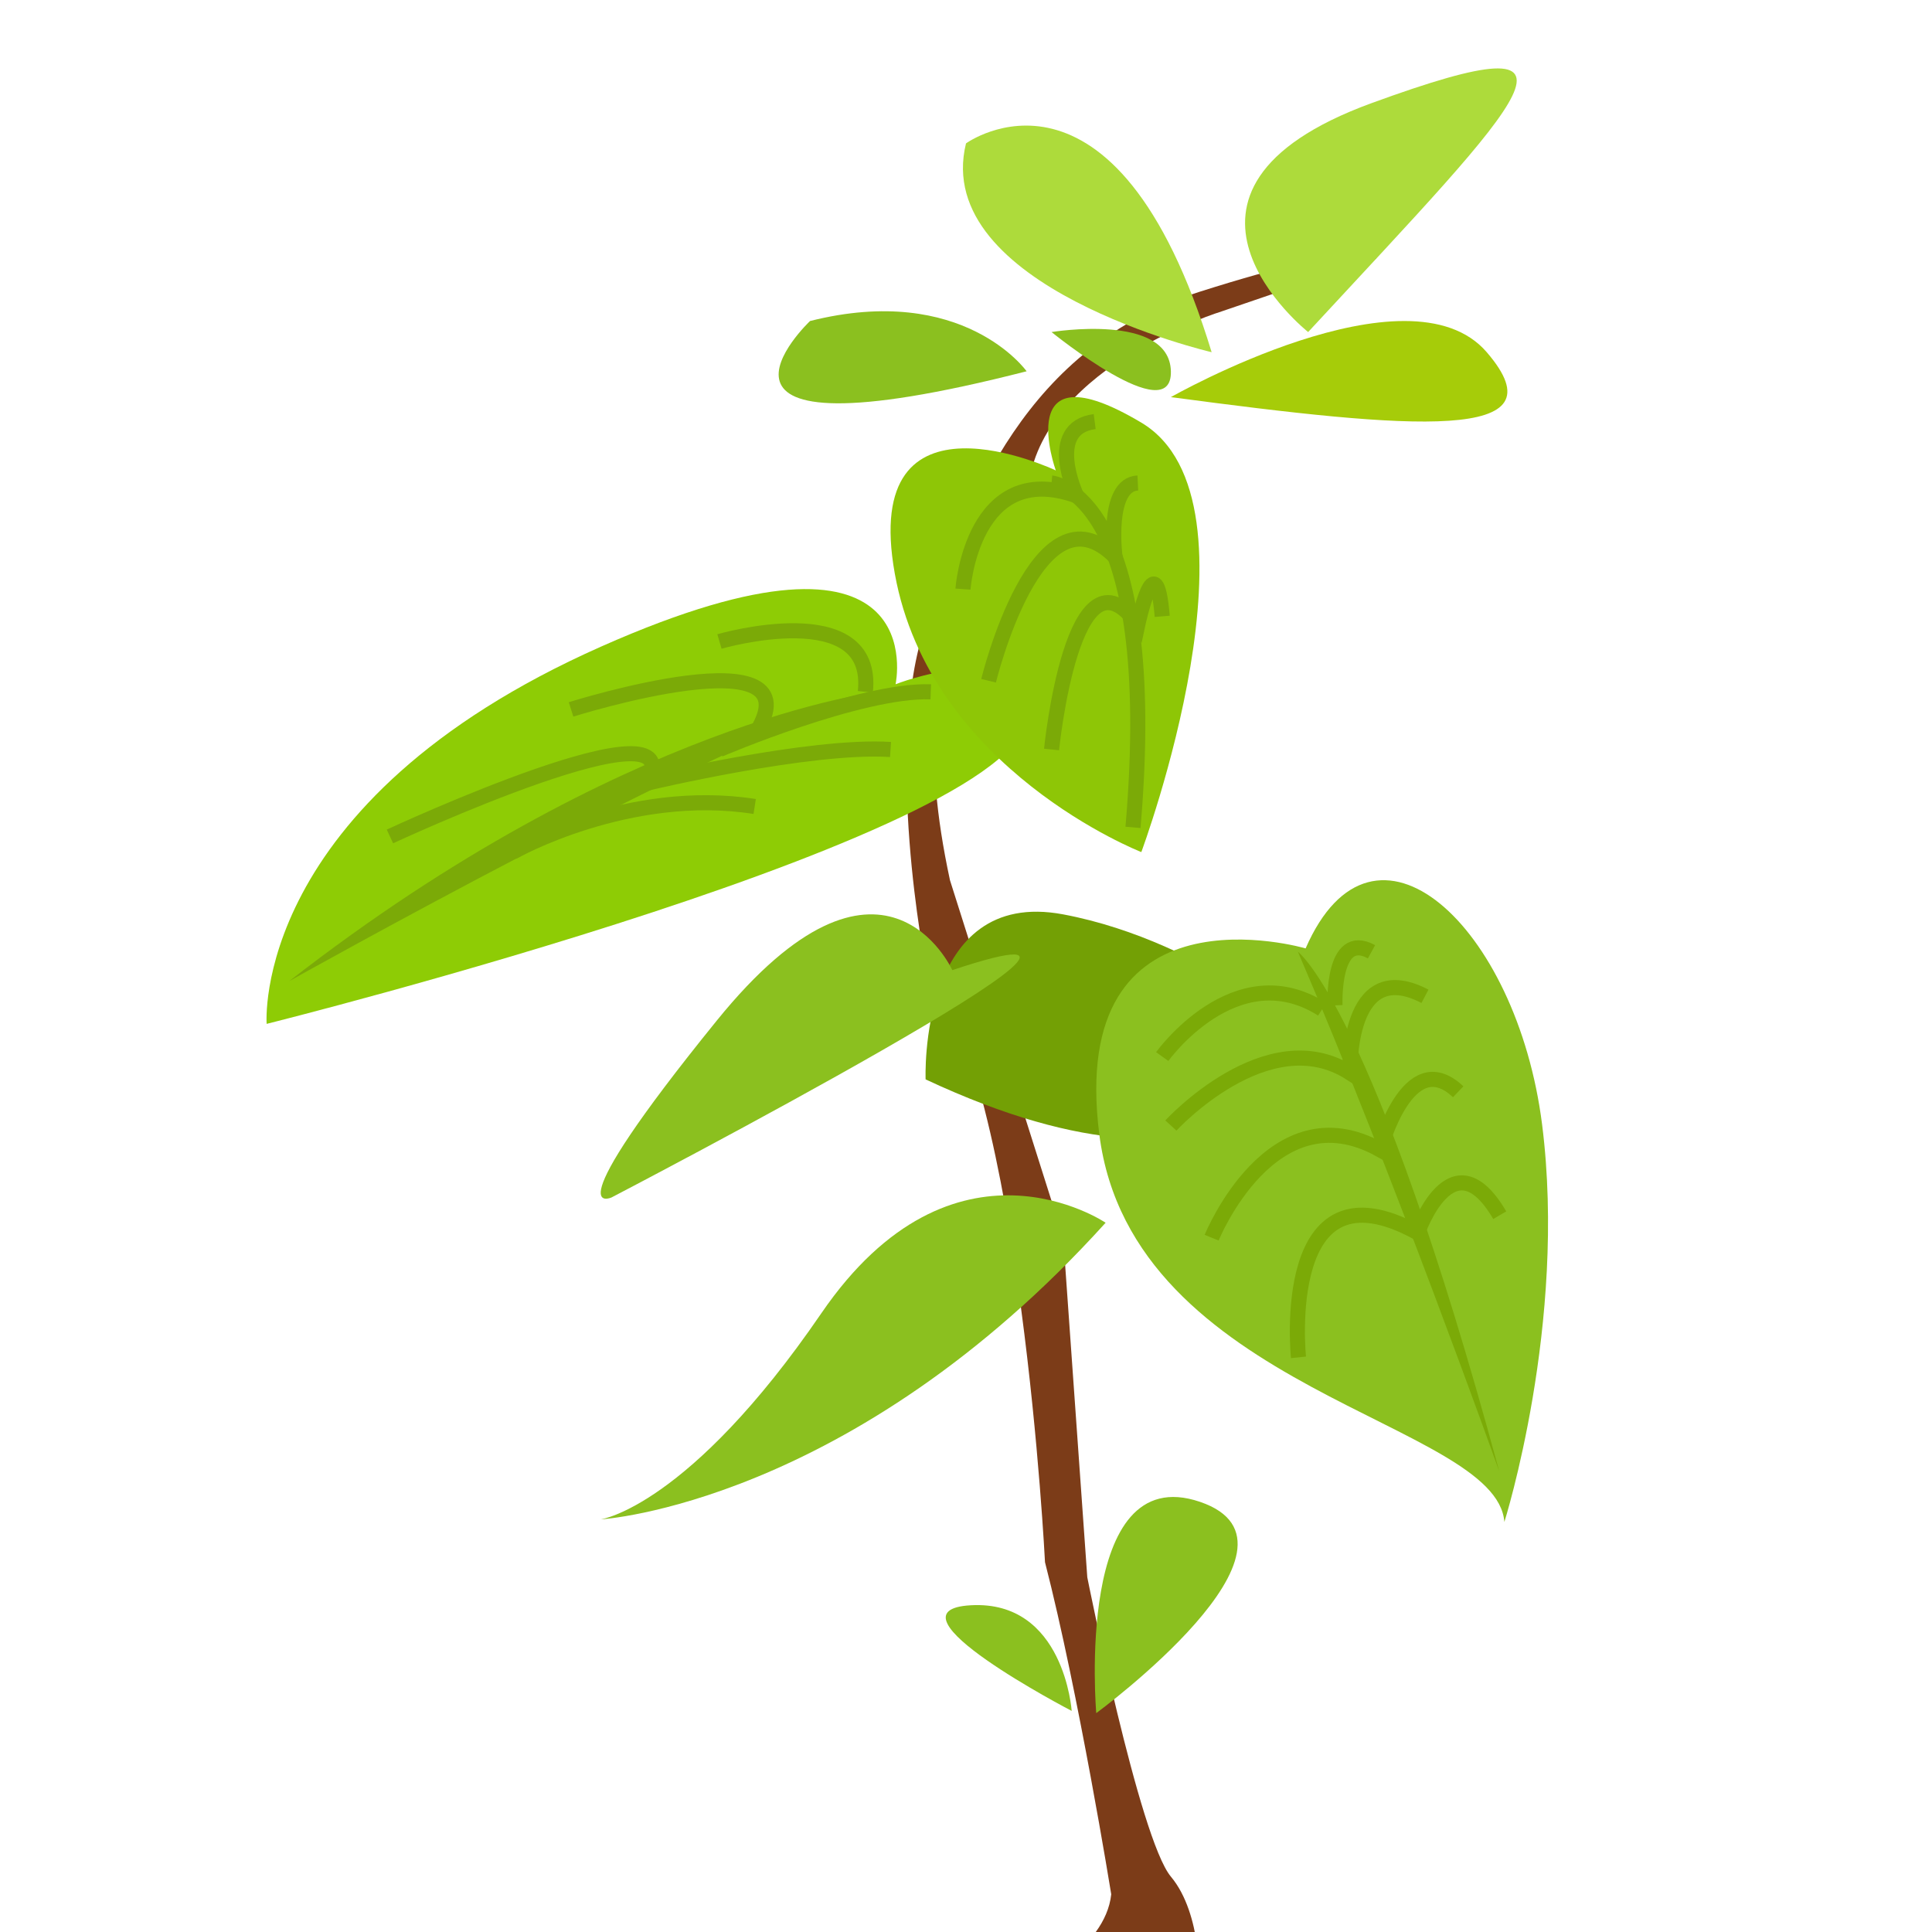 <?xml version="1.0" encoding="utf-8"?>
<!-- Generator: Adobe Illustrator 15.0.2, SVG Export Plug-In . SVG Version: 6.00 Build 0)  -->
<!DOCTYPE svg PUBLIC "-//W3C//DTD SVG 1.1//EN" "http://www.w3.org/Graphics/SVG/1.1/DTD/svg11.dtd">
<svg version="1.1" id="レイヤー_1" xmlns="http://www.w3.org/2000/svg" xmlns:xlink="http://www.w3.org/1999/xlink" x="0px"
	 y="0px" width="64px" height="64px" viewBox="0 0 64 64" enable-background="new 0 0 64 64" xml:space="preserve">
<path fill="#7C3C18" d="M36.811,62.75c0,0-1.078-6.667-2.194-11c0,0-0.796-15.84-3.955-19.75c0,0-1.422-7.203,0-11.31
	s3.303-9.19,9.071-11.023s5.86-1.102,5.86-1.102l-5.109,1.745c0,0-5.819,1.773-6.402,5.69s-4.519,4.304-2.613,13.158L35.22,41
	l0.798,11.25c0,0,1.723,8.667,2.77,9.917s0.945,3.583,0.945,3.583h-5.651C34.081,65.75,36.621,64.583,36.811,62.75z"/>
<path fill="#8ECC05" d="M29.667,22.667c0,0,1.333-6.167-9.75-1.25C8.28,26.58,8.833,33.917,8.833,33.917S34.522,27.508,34,23.583
	C33.667,21.083,29.667,22.667,29.667,22.667z"/>
<path fill="#73A005" d="M30.662,35.756c0,0-0.255-6.372,4.558-5.466s8.578,4.377,8.578,4.377S41.349,40.762,30.662,35.756z"/>
<path fill="#7BAA07" d="M9.583,32.5c0,0,14.417-8.083,19.5-9.583C29.083,22.917,20.667,23.871,9.583,32.5z"/>
<path fill="none" stroke="#7BAA07" stroke-width="0.5" stroke-miterlimit="10" d="M23.833,21.25c0,0,5.167-1.5,4.833,1.667"/>
<path fill="none" stroke="#7BAA07" stroke-width="0.5" stroke-miterlimit="10" d="M18.917,23.5c0,0,8.282-2.607,6.099,0.821"/>
<path fill="none" stroke="#7BAA07" stroke-width="0.5" stroke-miterlimit="10" d="M12.917,27.708c0,0,10.17-4.731,8.501-1.761
	c0,0,5.415-1.291,8.082-1.119"/>
<path fill="none" stroke="#7BAA07" stroke-width="0.5" stroke-miterlimit="10" d="M23.833,24.828c0,0,4.667-1.994,7-1.911"/>
<path fill="none" stroke="#7BAA07" stroke-width="0.5" stroke-miterlimit="10" d="M16.987,28.226c0,0,3.836-2.169,8.013-1.51"/>
<path fill="#8BC01F" d="M43.25,31.417c0,0-7.916-2.333-6.833,6.167s13.167,9.5,13.417,12.833c0,0,2.084-6.584,1.25-13.167
	S45.5,26.26,43.25,31.417z"/>
<path fill="#7BAA07" d="M42.995,31.528c0,0,2.5,1.826,6.667,17.205C49.662,48.733,46.078,38.694,42.995,31.528z"/>
<path fill="none" stroke="#7BAA07" stroke-width="0.5" stroke-miterlimit="10" d="M38.5,35c0,0,2.429-3.389,5.298-1.569"/>
<path fill="none" stroke="#7BAA07" stroke-width="0.5" stroke-miterlimit="10" d="M38.787,37.284c0,0,3.198-3.49,5.933-1.745
	c0,0-0.127-3.896,2.484-2.535"/>
<path fill="none" stroke="#7BAA07" stroke-width="0.5" stroke-miterlimit="10" d="M44.223,33.304c0,0-0.107-2.497,1.21-1.775"/>
<path fill="none" stroke="#7BAA07" stroke-width="0.5" stroke-miterlimit="10" d="M40.137,41c0,0,1.989-4.912,5.578-2.914
	c0,0,0.922-3.502,2.589-1.919"/>
<path fill="none" stroke="#7BAA07" stroke-width="0.5" stroke-miterlimit="10" d="M43.014,44.964c0,0-0.694-6.677,3.947-4.13
	c0,0,1.134-3.288,2.72-0.579"/>
<path fill="#8BC01F" d="M35.501,56.676c0,0-6.418-3.333-3.334-3.5S35.501,56.676,35.501,56.676z"/>
<path fill="#8BC01F" d="M36.315,56.75c0,0-0.732-8.417,3.435-7S36.315,56.75,36.315,56.75z"/>
<path fill="#8BC01F" d="M31.546,32.137c0,0-2.305-5.112-7.801,1.67c-5.497,6.782-3.487,5.86-3.487,5.86S40.354,29.204,31.546,32.137
	z"/>
<path fill="#8EC606" d="M34.974,15.583c0,0-6.5-3.083-5.333,3.417s8.167,9.226,8.167,9.226s4.333-11.643,0-14.226
	S34.974,15.583,34.974,15.583z"/>
<path fill="#ADDB3B" d="M40.137,11.667c0,0-9.304-2.167-8.137-6.917C32,4.75,36.939,1.167,40.137,11.667z"/>
<path fill="#ADDB3B" d="M43.334,11c0,0-5.886-4.666,2.099-7.583S50.584,3.167,43.334,11z"/>
<path fill="#A6CC09" d="M38.787,13.155c0,0,7.879-4.488,10.463-1.488S46.824,14.227,38.787,13.155z"/>
<path fill="#8BC01F" d="M34.008,12.299c0,0-2.091-2.948-7.174-1.665C26.833,10.634,21.766,15.431,34.008,12.299z"/>
<path fill="#8BC01F" d="M34.834,11c0,0,3.906-0.652,3.953,1.299S34.834,11,34.834,11z"/>
<path fill="#8BC01F" d="M36.625,40.505c0,0-5.026-3.416-9.418,3s-7.308,6.827-7.308,6.827S28.185,49.839,36.625,40.505z"/>
<path fill="none" stroke="#7BAA07" stroke-width="0.5" stroke-miterlimit="10" d="M34.834,16c0,0,3.651,0.328,2.698,11.408"/>
<path fill="none" stroke="#7BAA07" stroke-width="0.5" stroke-miterlimit="10" d="M31.899,19.515c0,0,0.31-4.323,3.763-3.092
	c0,0-1.054-2.244,0.601-2.458"/>
<path fill="none" stroke="#7BAA07" stroke-width="0.5" stroke-miterlimit="10" d="M32.748,22.551c0,0,1.621-6.667,4.187-4.109
	c0,0-0.307-2.394,0.757-2.442"/>
<path fill="none" stroke="#7BAA07" stroke-width="0.5" stroke-miterlimit="10" d="M34.834,24.828c0,0,0.715-7.114,2.857-4.138
	c0,0,0.6-2.832,0.809-0.273"/>
</svg>
